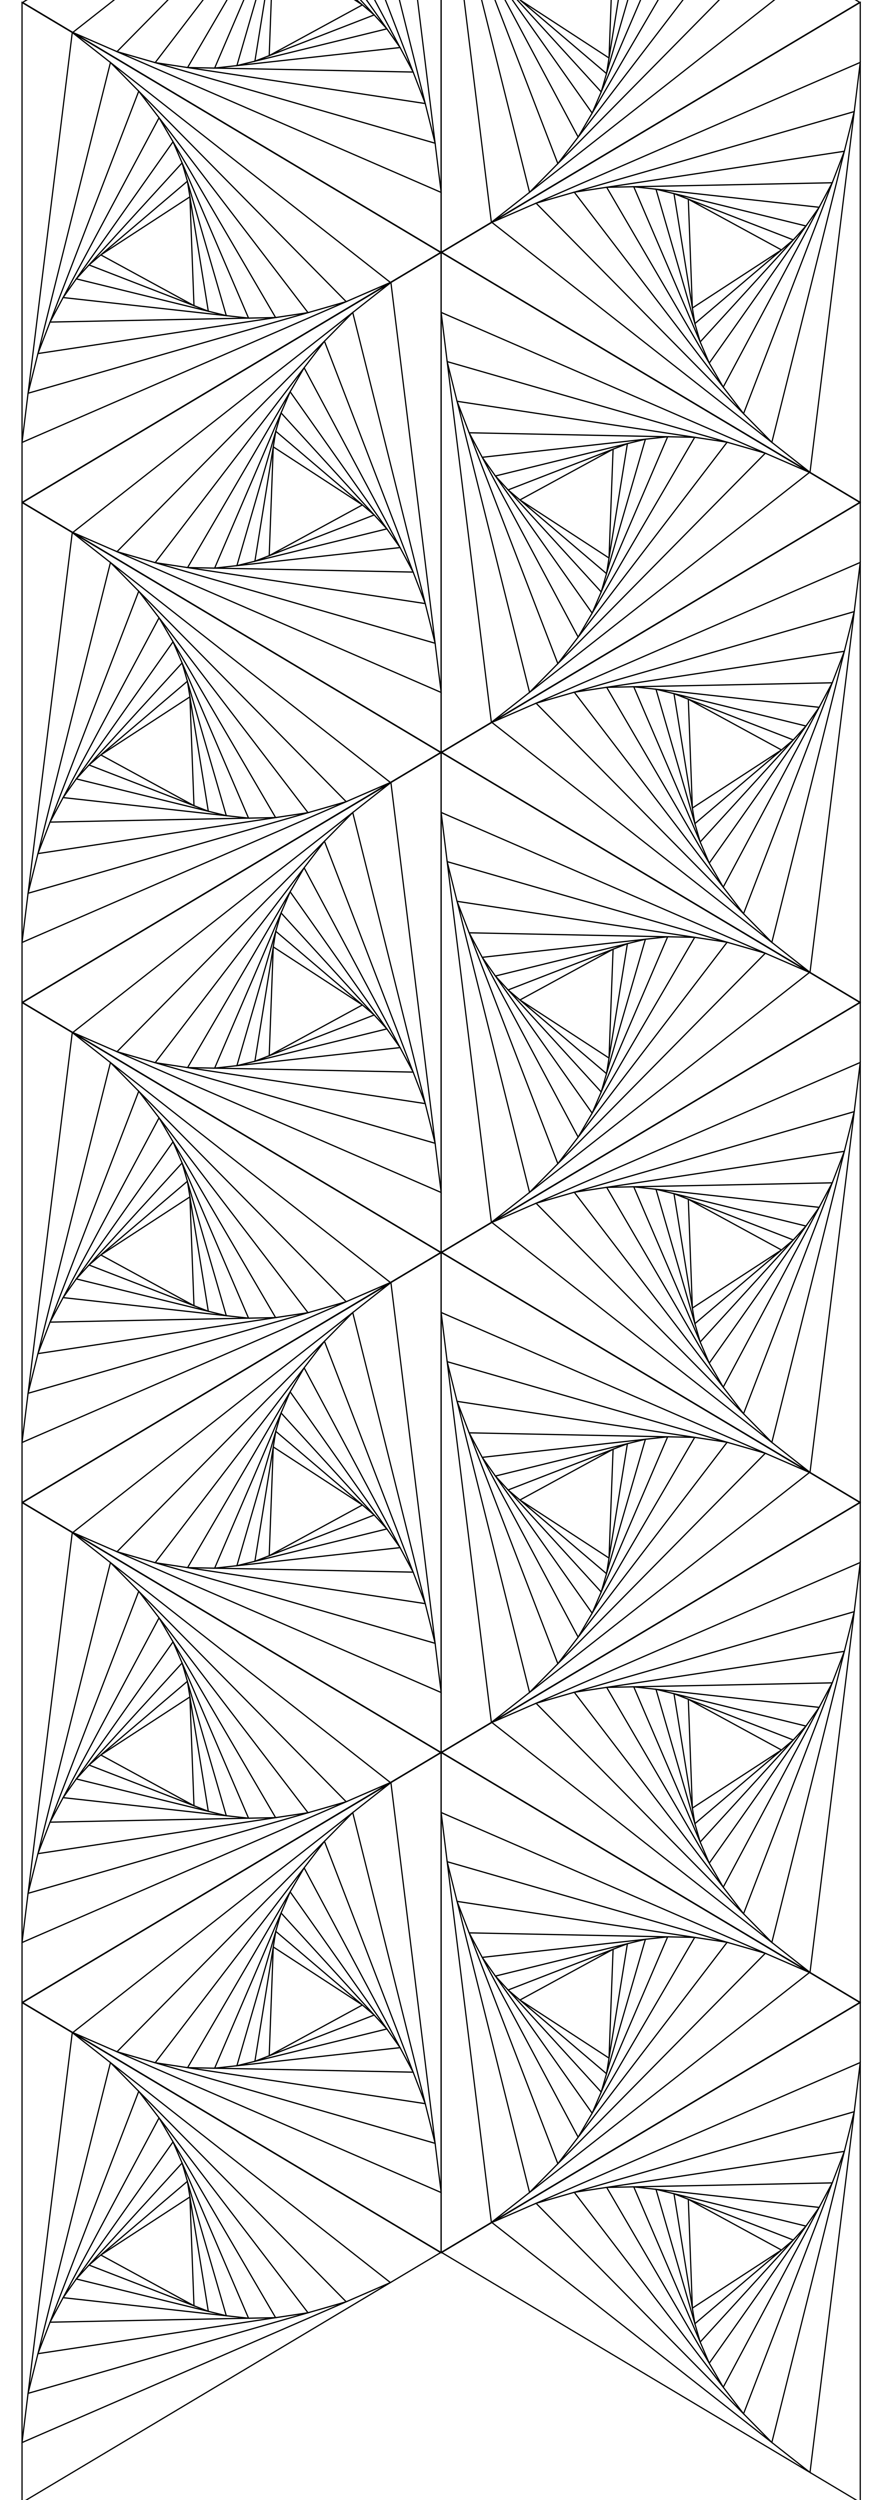 <?xml version="1.0" encoding="UTF-8" standalone="no"?>
<svg
   xmlns:dc="http://purl.org/dc/elements/1.1/"
   xmlns:cc="http://creativecommons.org/ns#"
   xmlns:rdf="http://www.w3.org/1999/02/22-rdf-syntax-ns#"
   xmlns:svg="http://www.w3.org/2000/svg"
   xmlns="http://www.w3.org/2000/svg"
   xmlns:sodipodi="http://sodipodi.sourceforge.net/DTD/sodipodi-0.dtd"
   xmlns:inkscape="http://www.inkscape.org/namespaces/inkscape"
   width="177.165"
   height="496.063"
   id="svg2997"
   version="1.1"
   inkscape:version="0.48.2 r9819"
   sodipodi:docname="op-art-1.svg">
  <title
     id="title3022">Eggbot Op Art I</title>
  <sodipodi:namedview
     pagecolor="#ffffff"
     bordercolor="#666666"
     borderopacity="1"
     objecttolerance="10"
     gridtolerance="10"
     guidetolerance="10"
     inkscape:pageopacity="0"
     inkscape:pageshadow="2"
     inkscape:window-width="1920"
     inkscape:window-height="1056"
     id="namedview3001"
     showgrid="false"
     inkscape:showpageshadow="false"
     inkscape:zoom="1.6063873"
     inkscape:cx="87.6178"
     inkscape:cy="272.34534"
     inkscape:window-x="0"
     inkscape:window-y="24"
     inkscape:window-maximized="1"
     inkscape:current-layer="layer2"
     units="mm"
     inkscape:document-units="mm" />
  <defs
     id="defs3003" />
  <g
     inkscape:groupmode="layer"
     id="layer2"
     inkscape:label="2 - drawing"
     transform="translate(0,-303.937)"
     style="display:inline">
    <g
       id="g3163">
      <g
         id="use3531"
         inkscape:tile-x0="0"
         inkscape:tile-y0="0"
         transform="matrix(0,-0.248,0.24,0,4.377,800.505)">
        <path
           id="path3065"
           style="fill:none;stroke:#000000;stroke-width:1"
           d="M 0,0 400,0 200,346.41 0,0 48,0 376,41.569 176,304.841 48,0 87.36,4.988 352,73.162 160.64,268.26 87.36,4.988 119.117,13.169 329.037,96.574 151.846,236.667 119.117,13.169 144.307,23.178 307.774,113.385 147.919,209.848 144.307,23.178 163.923,34.003 288.591,124.96 147.485,187.447 163.923,34.003 l 14.96,10.915 92.775,87.541 -122.201,36.575 29.425,-124.116 11.133,10.505 66.978,81.425 -104.006,17.292 37.027,-98.717 8.037,9.771 46.46,73.729 -87.082,3.371 40.621,-77.1"
           inkscape:connector-curvature="0" />
      </g>
      <g
         id="use3533"
         inkscape:tile-x0="0"
         inkscape:tile-y0="0"
         transform="matrix(0,0.248,-0.24,0,170.858,701.287)">
        <path
           id="path3069"
           style="fill:none;stroke:#000000;stroke-width:1"
           d="M 0,0 400,0 200,346.41 0,0 48,0 376,41.569 176,304.841 48,0 87.36,4.988 352,73.162 160.64,268.26 87.36,4.988 119.117,13.169 329.037,96.574 151.846,236.667 119.117,13.169 144.307,23.178 307.774,113.385 147.919,209.848 144.307,23.178 163.923,34.003 288.591,124.96 147.485,187.447 163.923,34.003 l 14.96,10.915 92.775,87.541 -122.201,36.575 29.425,-124.116 11.133,10.505 66.978,81.425 -104.006,17.292 37.027,-98.717 8.037,9.771 46.46,73.729 -87.082,3.371 40.621,-77.1"
           inkscape:connector-curvature="0" />
      </g>
      <g
         id="use3535"
         inkscape:tile-x0="0"
         inkscape:tile-y0="0"
         transform="matrix(0,-0.248,-0.24,0,87.618,750.896)">
        <path
           id="path3073"
           style="fill:none;stroke:#000000;stroke-width:1"
           d="M 0,0 400,0 200,346.41 0,0 48,0 376,41.569 176,304.841 48,0 87.36,4.988 352,73.162 160.64,268.26 87.36,4.988 119.117,13.169 329.037,96.574 151.846,236.667 119.117,13.169 144.307,23.178 307.774,113.385 147.919,209.848 144.307,23.178 163.923,34.003 288.591,124.96 147.485,187.447 163.923,34.003 l 14.96,10.915 92.775,87.541 -122.201,36.575 29.425,-124.116 11.133,10.505 66.978,81.425 -104.006,17.292 37.027,-98.717 8.037,9.771 46.46,73.729 -87.082,3.371 40.621,-77.1"
           inkscape:connector-curvature="0" />
      </g>
      <g
         id="use3537"
         inkscape:tile-x0="0"
         inkscape:tile-y0="0"
         transform="matrix(0,0.248,0.24,0,87.618,651.678)">
        <path
           id="path3077"
           style="fill:none;stroke:#000000;stroke-width:1"
           d="M 0,0 400,0 200,346.41 0,0 48,0 376,41.569 176,304.841 48,0 87.36,4.988 352,73.162 160.64,268.26 87.36,4.988 119.117,13.169 329.037,96.574 151.846,236.667 119.117,13.169 144.307,23.178 307.774,113.385 147.919,209.848 144.307,23.178 163.923,34.003 288.591,124.96 147.485,187.447 163.923,34.003 l 14.96,10.915 92.775,87.541 -122.201,36.575 29.425,-124.116 11.133,10.505 66.978,81.425 -104.006,17.292 37.027,-98.717 8.037,9.771 46.46,73.729 -87.082,3.371 40.621,-77.1"
           inkscape:connector-curvature="0" />
      </g>
      <g
         id="use3539"
         inkscape:tile-x0="0"
         inkscape:tile-y0="0"
         transform="matrix(0,-0.248,0.24,0,4.377,701.287)">
        <path
           id="path3081"
           style="fill:none;stroke:#000000;stroke-width:1"
           d="M 0,0 400,0 200,346.41 0,0 48,0 376,41.569 176,304.841 48,0 87.36,4.988 352,73.162 160.64,268.26 87.36,4.988 119.117,13.169 329.037,96.574 151.846,236.667 119.117,13.169 144.307,23.178 307.774,113.385 147.919,209.848 144.307,23.178 163.923,34.003 288.591,124.96 147.485,187.447 163.923,34.003 l 14.96,10.915 92.775,87.541 -122.201,36.575 29.425,-124.116 11.133,10.505 66.978,81.425 -104.006,17.292 37.027,-98.717 8.037,9.771 46.46,73.729 -87.082,3.371 40.621,-77.1"
           inkscape:connector-curvature="0" />
      </g>
      <g
         id="use3541"
         inkscape:tile-x0="0"
         inkscape:tile-y0="0"
         transform="matrix(0,0.248,-0.24,0,170.858,602.068)">
        <path
           id="path3085"
           style="fill:none;stroke:#000000;stroke-width:1"
           d="M 0,0 400,0 200,346.41 0,0 48,0 376,41.569 176,304.841 48,0 87.36,4.988 352,73.162 160.64,268.26 87.36,4.988 119.117,13.169 329.037,96.574 151.846,236.667 119.117,13.169 144.307,23.178 307.774,113.385 147.919,209.848 144.307,23.178 163.923,34.003 288.591,124.96 147.485,187.447 163.923,34.003 l 14.96,10.915 92.775,87.541 -122.201,36.575 29.425,-124.116 11.133,10.505 66.978,81.425 -104.006,17.292 37.027,-98.717 8.037,9.771 46.46,73.729 -87.082,3.371 40.621,-77.1"
           inkscape:connector-curvature="0" />
      </g>
      <g
         id="use3543"
         inkscape:tile-x0="0"
         inkscape:tile-y0="0"
         transform="matrix(0,-0.248,-0.24,0,87.618,651.678)">
        <path
           id="path3089"
           style="fill:none;stroke:#000000;stroke-width:1"
           d="M 0,0 400,0 200,346.41 0,0 48,0 376,41.569 176,304.841 48,0 87.36,4.988 352,73.162 160.64,268.26 87.36,4.988 119.117,13.169 329.037,96.574 151.846,236.667 119.117,13.169 144.307,23.178 307.774,113.385 147.919,209.848 144.307,23.178 163.923,34.003 288.591,124.96 147.485,187.447 163.923,34.003 l 14.96,10.915 92.775,87.541 -122.201,36.575 29.425,-124.116 11.133,10.505 66.978,81.425 -104.006,17.292 37.027,-98.717 8.037,9.771 46.46,73.729 -87.082,3.371 40.621,-77.1"
           inkscape:connector-curvature="0" />
      </g>
      <g
         id="use3545"
         inkscape:tile-x0="0"
         inkscape:tile-y0="0"
         transform="matrix(0,0.248,0.24,0,87.618,552.459)">
        <path
           id="path3093"
           style="fill:none;stroke:#000000;stroke-width:1"
           d="M 0,0 400,0 200,346.41 0,0 48,0 376,41.569 176,304.841 48,0 87.36,4.988 352,73.162 160.64,268.26 87.36,4.988 119.117,13.169 329.037,96.574 151.846,236.667 119.117,13.169 144.307,23.178 307.774,113.385 147.919,209.848 144.307,23.178 163.923,34.003 288.591,124.96 147.485,187.447 163.923,34.003 l 14.96,10.915 92.775,87.541 -122.201,36.575 29.425,-124.116 11.133,10.505 66.978,81.425 -104.006,17.292 37.027,-98.717 8.037,9.771 46.46,73.729 -87.082,3.371 40.621,-77.1"
           inkscape:connector-curvature="0" />
      </g>
      <g
         id="use3547"
         inkscape:tile-x0="0"
         inkscape:tile-y0="0"
         transform="matrix(0,-0.248,0.24,0,4.377,602.068)">
        <path
           id="path3097"
           style="fill:none;stroke:#000000;stroke-width:1"
           d="M 0,0 400,0 200,346.41 0,0 48,0 376,41.569 176,304.841 48,0 87.36,4.988 352,73.162 160.64,268.26 87.36,4.988 119.117,13.169 329.037,96.574 151.846,236.667 119.117,13.169 144.307,23.178 307.774,113.385 147.919,209.848 144.307,23.178 163.923,34.003 288.591,124.96 147.485,187.447 163.923,34.003 l 14.96,10.915 92.775,87.541 -122.201,36.575 29.425,-124.116 11.133,10.505 66.978,81.425 -104.006,17.292 37.027,-98.717 8.037,9.771 46.46,73.729 -87.082,3.371 40.621,-77.1"
           inkscape:connector-curvature="0" />
      </g>
      <g
         id="use3549"
         inkscape:tile-x0="0"
         inkscape:tile-y0="0"
         transform="matrix(0,0.248,-0.24,0,170.858,502.85)">
        <path
           id="path3101"
           style="fill:none;stroke:#000000;stroke-width:1"
           d="M 0,0 400,0 200,346.41 0,0 48,0 376,41.569 176,304.841 48,0 87.36,4.988 352,73.162 160.64,268.26 87.36,4.988 119.117,13.169 329.037,96.574 151.846,236.667 119.117,13.169 144.307,23.178 307.774,113.385 147.919,209.848 144.307,23.178 163.923,34.003 288.591,124.96 147.485,187.447 163.923,34.003 l 14.96,10.915 92.775,87.541 -122.201,36.575 29.425,-124.116 11.133,10.505 66.978,81.425 -104.006,17.292 37.027,-98.717 8.037,9.771 46.46,73.729 -87.082,3.371 40.621,-77.1"
           inkscape:connector-curvature="0" />
      </g>
      <g
         id="use3551"
         inkscape:tile-x0="0"
         inkscape:tile-y0="0"
         transform="matrix(0,-0.248,-0.24,0,87.618,552.459)">
        <path
           id="path3105"
           style="fill:none;stroke:#000000;stroke-width:1"
           d="M 0,0 400,0 200,346.41 0,0 48,0 376,41.569 176,304.841 48,0 87.36,4.988 352,73.162 160.64,268.26 87.36,4.988 119.117,13.169 329.037,96.574 151.846,236.667 119.117,13.169 144.307,23.178 307.774,113.385 147.919,209.848 144.307,23.178 163.923,34.003 288.591,124.96 147.485,187.447 163.923,34.003 l 14.96,10.915 92.775,87.541 -122.201,36.575 29.425,-124.116 11.133,10.505 66.978,81.425 -104.006,17.292 37.027,-98.717 8.037,9.771 46.46,73.729 -87.082,3.371 40.621,-77.1"
           inkscape:connector-curvature="0" />
      </g>
      <g
         id="use3553"
         inkscape:tile-x0="0"
         inkscape:tile-y0="0"
         transform="matrix(0,0.248,0.24,0,87.618,453.241)">
        <path
           id="path3109"
           style="fill:none;stroke:#000000;stroke-width:1"
           d="M 0,0 400,0 200,346.41 0,0 48,0 376,41.569 176,304.841 48,0 87.36,4.988 352,73.162 160.64,268.26 87.36,4.988 119.117,13.169 329.037,96.574 151.846,236.667 119.117,13.169 144.307,23.178 307.774,113.385 147.919,209.848 144.307,23.178 163.923,34.003 288.591,124.96 147.485,187.447 163.923,34.003 l 14.96,10.915 92.775,87.541 -122.201,36.575 29.425,-124.116 11.133,10.505 66.978,81.425 -104.006,17.292 37.027,-98.717 8.037,9.771 46.46,73.729 -87.082,3.371 40.621,-77.1"
           inkscape:connector-curvature="0" />
      </g>
      <g
         id="use3555"
         inkscape:tile-x0="0"
         inkscape:tile-y0="0"
         transform="matrix(0,-0.248,0.24,0,4.377,502.85)">
        <path
           id="path3113"
           style="fill:none;stroke:#000000;stroke-width:1"
           d="M 0,0 400,0 200,346.41 0,0 48,0 376,41.569 176,304.841 48,0 87.36,4.988 352,73.162 160.64,268.26 87.36,4.988 119.117,13.169 329.037,96.574 151.846,236.667 119.117,13.169 144.307,23.178 307.774,113.385 147.919,209.848 144.307,23.178 163.923,34.003 288.591,124.96 147.485,187.447 163.923,34.003 l 14.96,10.915 92.775,87.541 -122.201,36.575 29.425,-124.116 11.133,10.505 66.978,81.425 -104.006,17.292 37.027,-98.717 8.037,9.771 46.46,73.729 -87.082,3.371 40.621,-77.1"
           inkscape:connector-curvature="0" />
      </g>
      <g
         id="use3557"
         inkscape:tile-x0="0"
         inkscape:tile-y0="0"
         transform="matrix(0,0.248,-0.24,0,170.858,403.632)">
        <path
           id="path3117"
           style="fill:none;stroke:#000000;stroke-width:1"
           d="M 0,0 400,0 200,346.41 0,0 48,0 376,41.569 176,304.841 48,0 87.36,4.988 352,73.162 160.64,268.26 87.36,4.988 119.117,13.169 329.037,96.574 151.846,236.667 119.117,13.169 144.307,23.178 307.774,113.385 147.919,209.848 144.307,23.178 163.923,34.003 288.591,124.96 147.485,187.447 163.923,34.003 l 14.96,10.915 92.775,87.541 -122.201,36.575 29.425,-124.116 11.133,10.505 66.978,81.425 -104.006,17.292 37.027,-98.717 8.037,9.771 46.46,73.729 -87.082,3.371 40.621,-77.1"
           inkscape:connector-curvature="0" />
      </g>
      <g
         id="use3559"
         inkscape:tile-x0="0"
         inkscape:tile-y0="0"
         transform="matrix(0,-0.248,-0.24,0,87.618,453.241)">
        <path
           id="path3121"
           style="fill:none;stroke:#000000;stroke-width:1"
           d="M 0,0 400,0 200,346.41 0,0 48,0 376,41.569 176,304.841 48,0 87.36,4.988 352,73.162 160.64,268.26 87.36,4.988 119.117,13.169 329.037,96.574 151.846,236.667 119.117,13.169 144.307,23.178 307.774,113.385 147.919,209.848 144.307,23.178 163.923,34.003 288.591,124.96 147.485,187.447 163.923,34.003 l 14.96,10.915 92.775,87.541 -122.201,36.575 29.425,-124.116 11.133,10.505 66.978,81.425 -104.006,17.292 37.027,-98.717 8.037,9.771 46.46,73.729 -87.082,3.371 40.621,-77.1"
           inkscape:connector-curvature="0" />
      </g>
      <g
         id="use3561"
         inkscape:tile-x0="0"
         inkscape:tile-y0="0"
         transform="matrix(0,0.248,0.24,0,87.618,354.022)">
        <path
           id="path3125"
           style="fill:none;stroke:#000000;stroke-width:1"
           d="M 0,0 400,0 200,346.41 0,0 48,0 376,41.569 176,304.841 48,0 87.36,4.988 352,73.162 160.64,268.26 87.36,4.988 119.117,13.169 329.037,96.574 151.846,236.667 119.117,13.169 144.307,23.178 307.774,113.385 147.919,209.848 144.307,23.178 163.923,34.003 288.591,124.96 147.485,187.447 163.923,34.003 l 14.96,10.915 92.775,87.541 -122.201,36.575 29.425,-124.116 11.133,10.505 66.978,81.425 -104.006,17.292 37.027,-98.717 8.037,9.771 46.46,73.729 -87.082,3.371 40.621,-77.1"
           inkscape:connector-curvature="0" />
      </g>
      <g
         id="use3563"
         inkscape:tile-x0="0"
         inkscape:tile-y0="0"
         transform="matrix(0,-0.248,0.24,0,4.377,403.632)">
        <path
           id="path3129"
           style="fill:none;stroke:#000000;stroke-width:1"
           d="M 0,0 400,0 200,346.41 0,0 48,0 376,41.569 176,304.841 48,0 87.36,4.988 352,73.162 160.64,268.26 87.36,4.988 119.117,13.169 329.037,96.574 151.846,236.667 119.117,13.169 144.307,23.178 307.774,113.385 147.919,209.848 144.307,23.178 163.923,34.003 288.591,124.96 147.485,187.447 163.923,34.003 l 14.96,10.915 92.775,87.541 -122.201,36.575 29.425,-124.116 11.133,10.505 66.978,81.425 -104.006,17.292 37.027,-98.717 8.037,9.771 46.46,73.729 -87.082,3.371 40.621,-77.1"
           inkscape:connector-curvature="0" />
      </g>
      <g
         id="use3565"
         inkscape:tile-x0="0"
         inkscape:tile-y0="0"
         transform="matrix(0,0.248,-0.24,0,170.858,304.413)">
        <path
           id="path3133"
           style="fill:none;stroke:#000000;stroke-width:1"
           d="M 0,0 400,0 200,346.41 0,0 48,0 376,41.569 176,304.841 48,0 87.36,4.988 352,73.162 160.64,268.26 87.36,4.988 119.117,13.169 329.037,96.574 151.846,236.667 119.117,13.169 144.307,23.178 307.774,113.385 147.919,209.848 144.307,23.178 163.923,34.003 288.591,124.96 147.485,187.447 163.923,34.003 l 14.96,10.915 92.775,87.541 -122.201,36.575 29.425,-124.116 11.133,10.505 66.978,81.425 -104.006,17.292 37.027,-98.717 8.037,9.771 46.46,73.729 -87.082,3.371 40.621,-77.1"
           inkscape:connector-curvature="0" />
      </g>
      <g
         id="use3567"
         inkscape:tile-x0="0"
         inkscape:tile-y0="0"
         transform="matrix(0,-0.248,-0.24,0,87.618,354.022)">
        <path
           id="path3137"
           style="fill:none;stroke:#000000;stroke-width:1"
           d="M 0,0 400,0 200,346.41 0,0 48,0 376,41.569 176,304.841 48,0 87.36,4.988 352,73.162 160.64,268.26 87.36,4.988 119.117,13.169 329.037,96.574 151.846,236.667 119.117,13.169 144.307,23.178 307.774,113.385 147.919,209.848 144.307,23.178 163.923,34.003 288.591,124.96 147.485,187.447 163.923,34.003 l 14.96,10.915 92.775,87.541 -122.201,36.575 29.425,-124.116 11.133,10.505 66.978,81.425 -104.006,17.292 37.027,-98.717 8.037,9.771 46.46,73.729 -87.082,3.371 40.621,-77.1"
           inkscape:connector-curvature="0" />
      </g>
      <g
         id="use3569"
         inkscape:tile-x0="0"
         inkscape:tile-y0="0"
         transform="matrix(0,0.248,0.24,0,87.618,254.804)">
        <path
           id="path3141"
           style="fill:none;stroke:#000000;stroke-width:1"
           d="M 0,0 400,0 200,346.41 0,0 48,0 376,41.569 176,304.841 48,0 87.36,4.988 352,73.162 160.64,268.26 87.36,4.988 119.117,13.169 329.037,96.574 151.846,236.667 119.117,13.169 144.307,23.178 307.774,113.385 147.919,209.848 144.307,23.178 163.923,34.003 288.591,124.96 147.485,187.447 163.923,34.003 l 14.96,10.915 92.775,87.541 -122.201,36.575 29.425,-124.116 11.133,10.505 66.978,81.425 -104.006,17.292 37.027,-98.717 8.037,9.771 46.46,73.729 -87.082,3.371 40.621,-77.1"
           inkscape:connector-curvature="0" />
      </g>
    </g>
  </g>
</svg>
